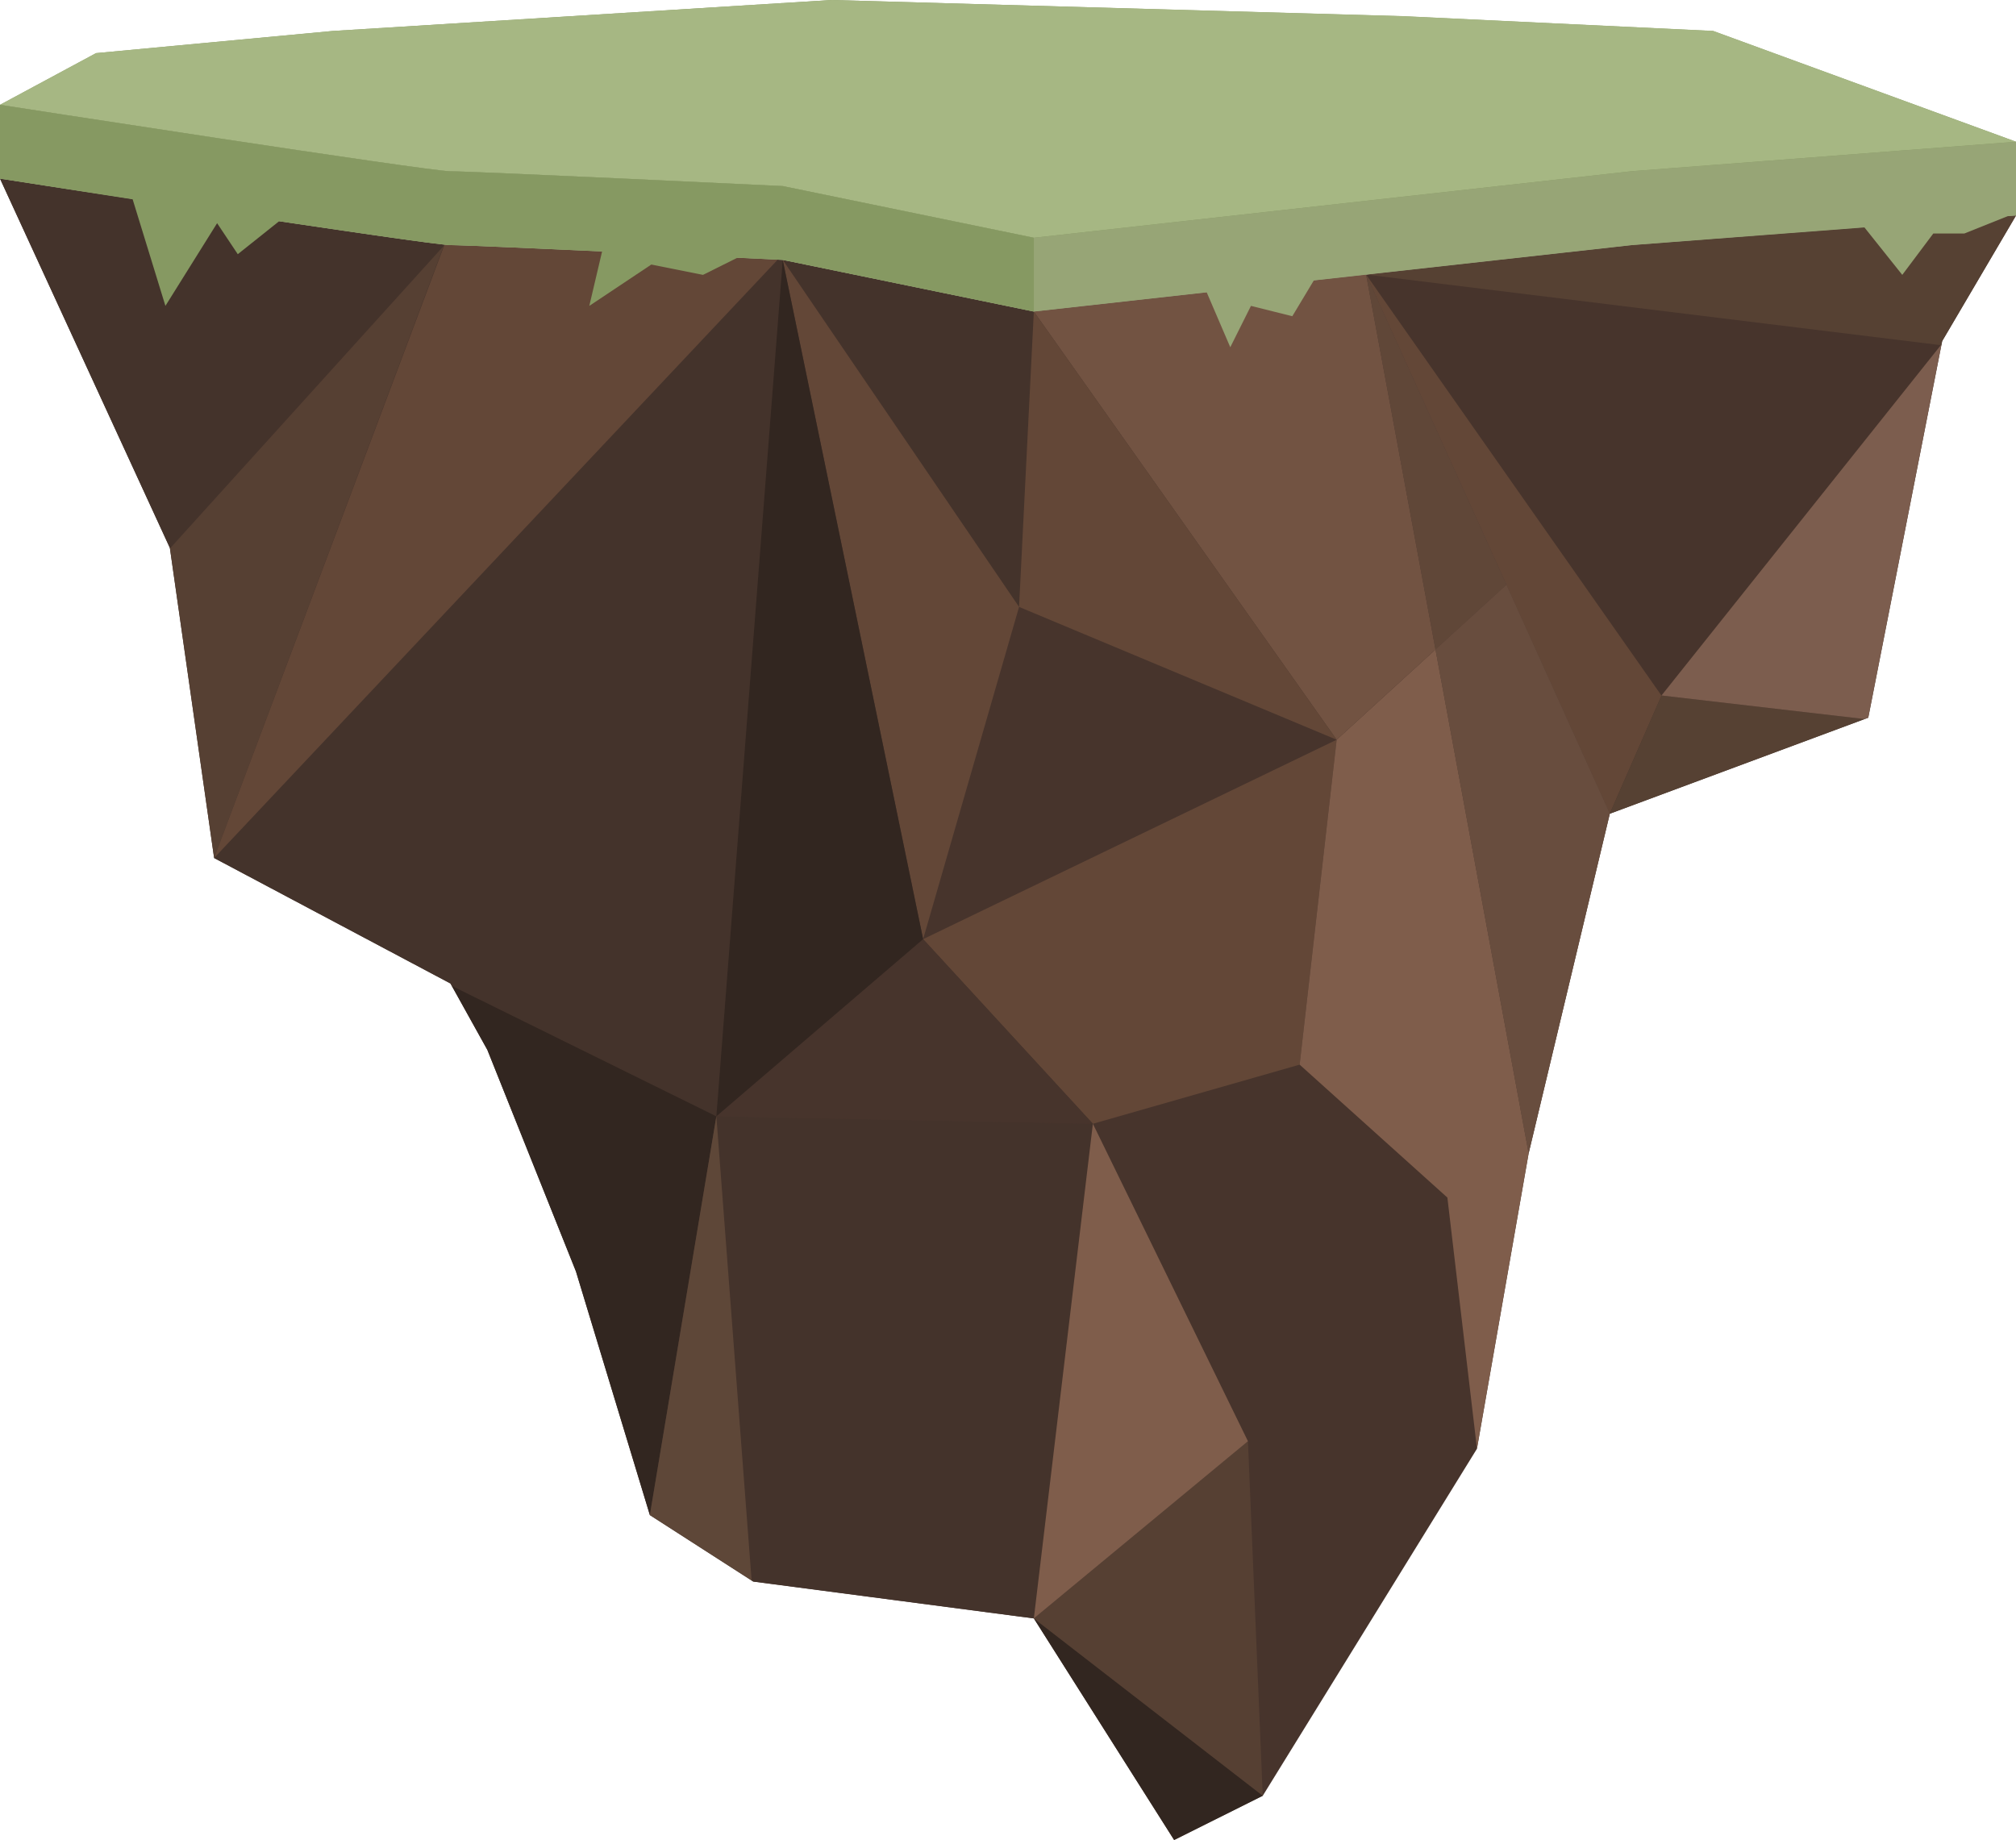 <svg xmlns="http://www.w3.org/2000/svg" width="195" height="177.99" viewBox="0 0 195 177.99"><title>corgi-island_6</title><g id="a495bf3b-dc6d-4f05-a8e1-0210459b40c9" data-name="Layer 2"><g id="f3e9555b-412d-49ab-ae9a-599d13d79a88" data-name="Layer 1"><g id="eeed46d5-2c97-4d8b-bb09-5354d5eec432" data-name="island"><path d="M165.71,3l-30-1.43L80.43,0,32.14,3,9.29,5.14,0,10.14v7.14s41.43,6.43,43.57,6.43,32.14,1.43,32.14,1.43l24.29,5,57.86-6.43L195,20.85V13.71Z" style="fill:#869962"/><path d="M9.29,5.14,32.14,3,80.43,0l55.28,1.56,30,1.43L195,13.71l-37.14,2.85L100,23,75.71,18s-30-1.43-32.14-1.43S0,10.14,0,10.14Z" style="fill:#a6b783"/><path d="M195,20.85l-37.14,2.86L100,30.14l-24.29-5s-30-1.43-32.14-1.43S0,17.28,0,17.28L16.43,53l4.28,30L43.57,95.14l3.57,6.42L55.71,123l7.15,23.57,10,6.43L100,156.56,113.57,178l8.57-4.28,20.72-33.57,5-28.58,7.85-32.85,25-9.29L187.86,33Z" style="fill:#47342c"/><polygon points="125.71 102.99 105.71 108.71 120.71 139.42 122.14 173.71 142.86 140.13 140 115.85 125.71 102.99" style="fill:none"/><polygon points="89.29 90.85 129.29 71.56 98.57 58.71 89.29 90.85" style="fill:none"/><polygon points="160.71 67.28 187.73 33.39 187.73 33.39 132.14 26.56 132.14 26.56 160.71 67.29 160.71 67.28" style="fill:none"/><polygon points="105.71 108.71 125.71 102.99 129.29 71.56 89.29 90.85 105.71 108.71" style="fill:#634737"/><polygon points="69.29 107.99 72.7 152.89 72.86 152.99 100 156.56 105.71 108.71 69.29 107.99" style="fill:#44332b"/><path d="M75.71,25.14l-.48,0L20.71,83,43.57,95.14l.13.23L69.29,108Z" style="fill:#44332b"/><polygon points="100 30.14 75.71 25.14 98.57 58.71 100 30.14" style="fill:#44332b"/><path d="M43,23.66c-5.56-.58-43-6.38-43-6.38L16.43,53v.07L42.91,23.79Z" style="fill:#44332b"/><polygon points="138.85 62.83 129.29 71.56 125.71 102.99 140 115.85 142.86 140.13 147.86 111.56 138.85 62.83" style="fill:#7f5d4b"/><polygon points="145.71 56.57 155.71 78.71 160.71 67.29 132.14 26.56 132.14 26.56 145.71 56.56 145.71 56.57" style="fill:#634737"/><polygon points="187.78 33.38 187.86 32.99 195 20.85 157.86 23.71 132.14 26.56 187.73 33.39 187.78 33.38" style="fill:#564133"/><polygon points="160.71 67.29 155.71 78.71 180.34 69.56 160.71 67.28 160.71 67.29" style="fill:#564133"/><polygon points="187.73 33.39 160.71 67.28 180.34 69.56 180.71 69.42 187.78 33.38 187.73 33.39 187.73 33.39" style="fill:#7c5d4e"/><polygon points="113.57 177.99 122.14 173.71 100 156.56 113.57 177.99" style="fill:#322620"/><polygon points="43.7 95.37 47.14 101.56 55.71 122.99 62.86 146.56 62.86 146.56 69.29 107.99 43.7 95.37" style="fill:#322620"/><polygon points="62.86 146.56 72.7 152.89 69.29 107.99 62.86 146.56" style="fill:#5e4738"/><polygon points="16.44 53.06 20.71 82.99 42.91 23.8 16.44 53.06" style="fill:#564033"/><path d="M43.57,23.71,43,23.66l-.05.13L20.71,83,75.23,25.11C71.42,24.93,45.56,23.71,43.57,23.71Z" style="fill:#634737"/><polygon points="69.29 107.99 105.71 108.71 89.29 90.85 69.29 107.99" style="fill:#47342c"/><polygon points="138.85 62.83 132.14 26.56 100 30.14 129.29 71.56 138.85 62.83" style="fill:#725342"/><polygon points="145.71 56.56 132.14 26.56 132.14 26.56 145.71 56.57 145.71 56.56" style="fill:#725342"/><polygon points="138.85 62.83 147.86 111.56 155.71 78.71 145.71 56.57 138.85 62.83" style="fill:#7f5d4b"/><polygon points="138.85 62.83 147.86 111.56 155.71 78.71 145.71 56.57 138.85 62.83" style="fill:#44342a;opacity:0.39"/><polygon points="145.71 56.57 132.14 26.56 132.14 26.56 138.85 62.83 145.71 56.57" style="fill:#725342"/><polygon points="145.71 56.57 132.14 26.56 132.14 26.56 138.85 62.83 145.71 56.57" style="fill:#44342a;opacity:0.39"/><polygon points="129.29 71.56 100 30.14 98.57 58.71 129.29 71.56" style="fill:#634737"/><polygon points="98.57 58.71 75.71 25.14 89.29 90.85 98.57 58.71" style="fill:#634737"/><polygon points="89.29 90.85 75.71 25.14 69.29 107.99 89.29 90.85" style="fill:#322620"/><polygon points="100 156.56 122.14 173.71 120.71 139.42 100 156.56" style="fill:#564033"/><polygon points="105.71 108.71 100 156.56 120.71 139.42 105.71 108.71" style="fill:#7f5d4b"/><path d="M157.86,16.56,100,23,75.71,18s-30-1.43-32.14-1.43S0,10.14,0,10.14v7.14s41.43,6.43,43.57,6.43,32.14,1.43,32.14,1.43l24.29,5,16.72-1.86L119,33.59l2-4,4,1,2.08-3.46,30.78-3.42L180.34,22h0L184,26.59l3-4h3l4.2-1.68.8-.06V13.71Z" style="fill:#97a576"/><path d="M75.71,18s-30-1.43-32.14-1.43S0,10.14,0,10.14v7.14l12.83,2L16,29.59l5-8,2,3,4-3.19c8.4,1.25,15.71,2.31,16.58,2.31s7.65.29,14.66.61L57,29.59l6-4,5,1,3.33-1.66,4.38.21,24.29,5V23Z" style="fill:#869962"/></g></g></g></svg>
